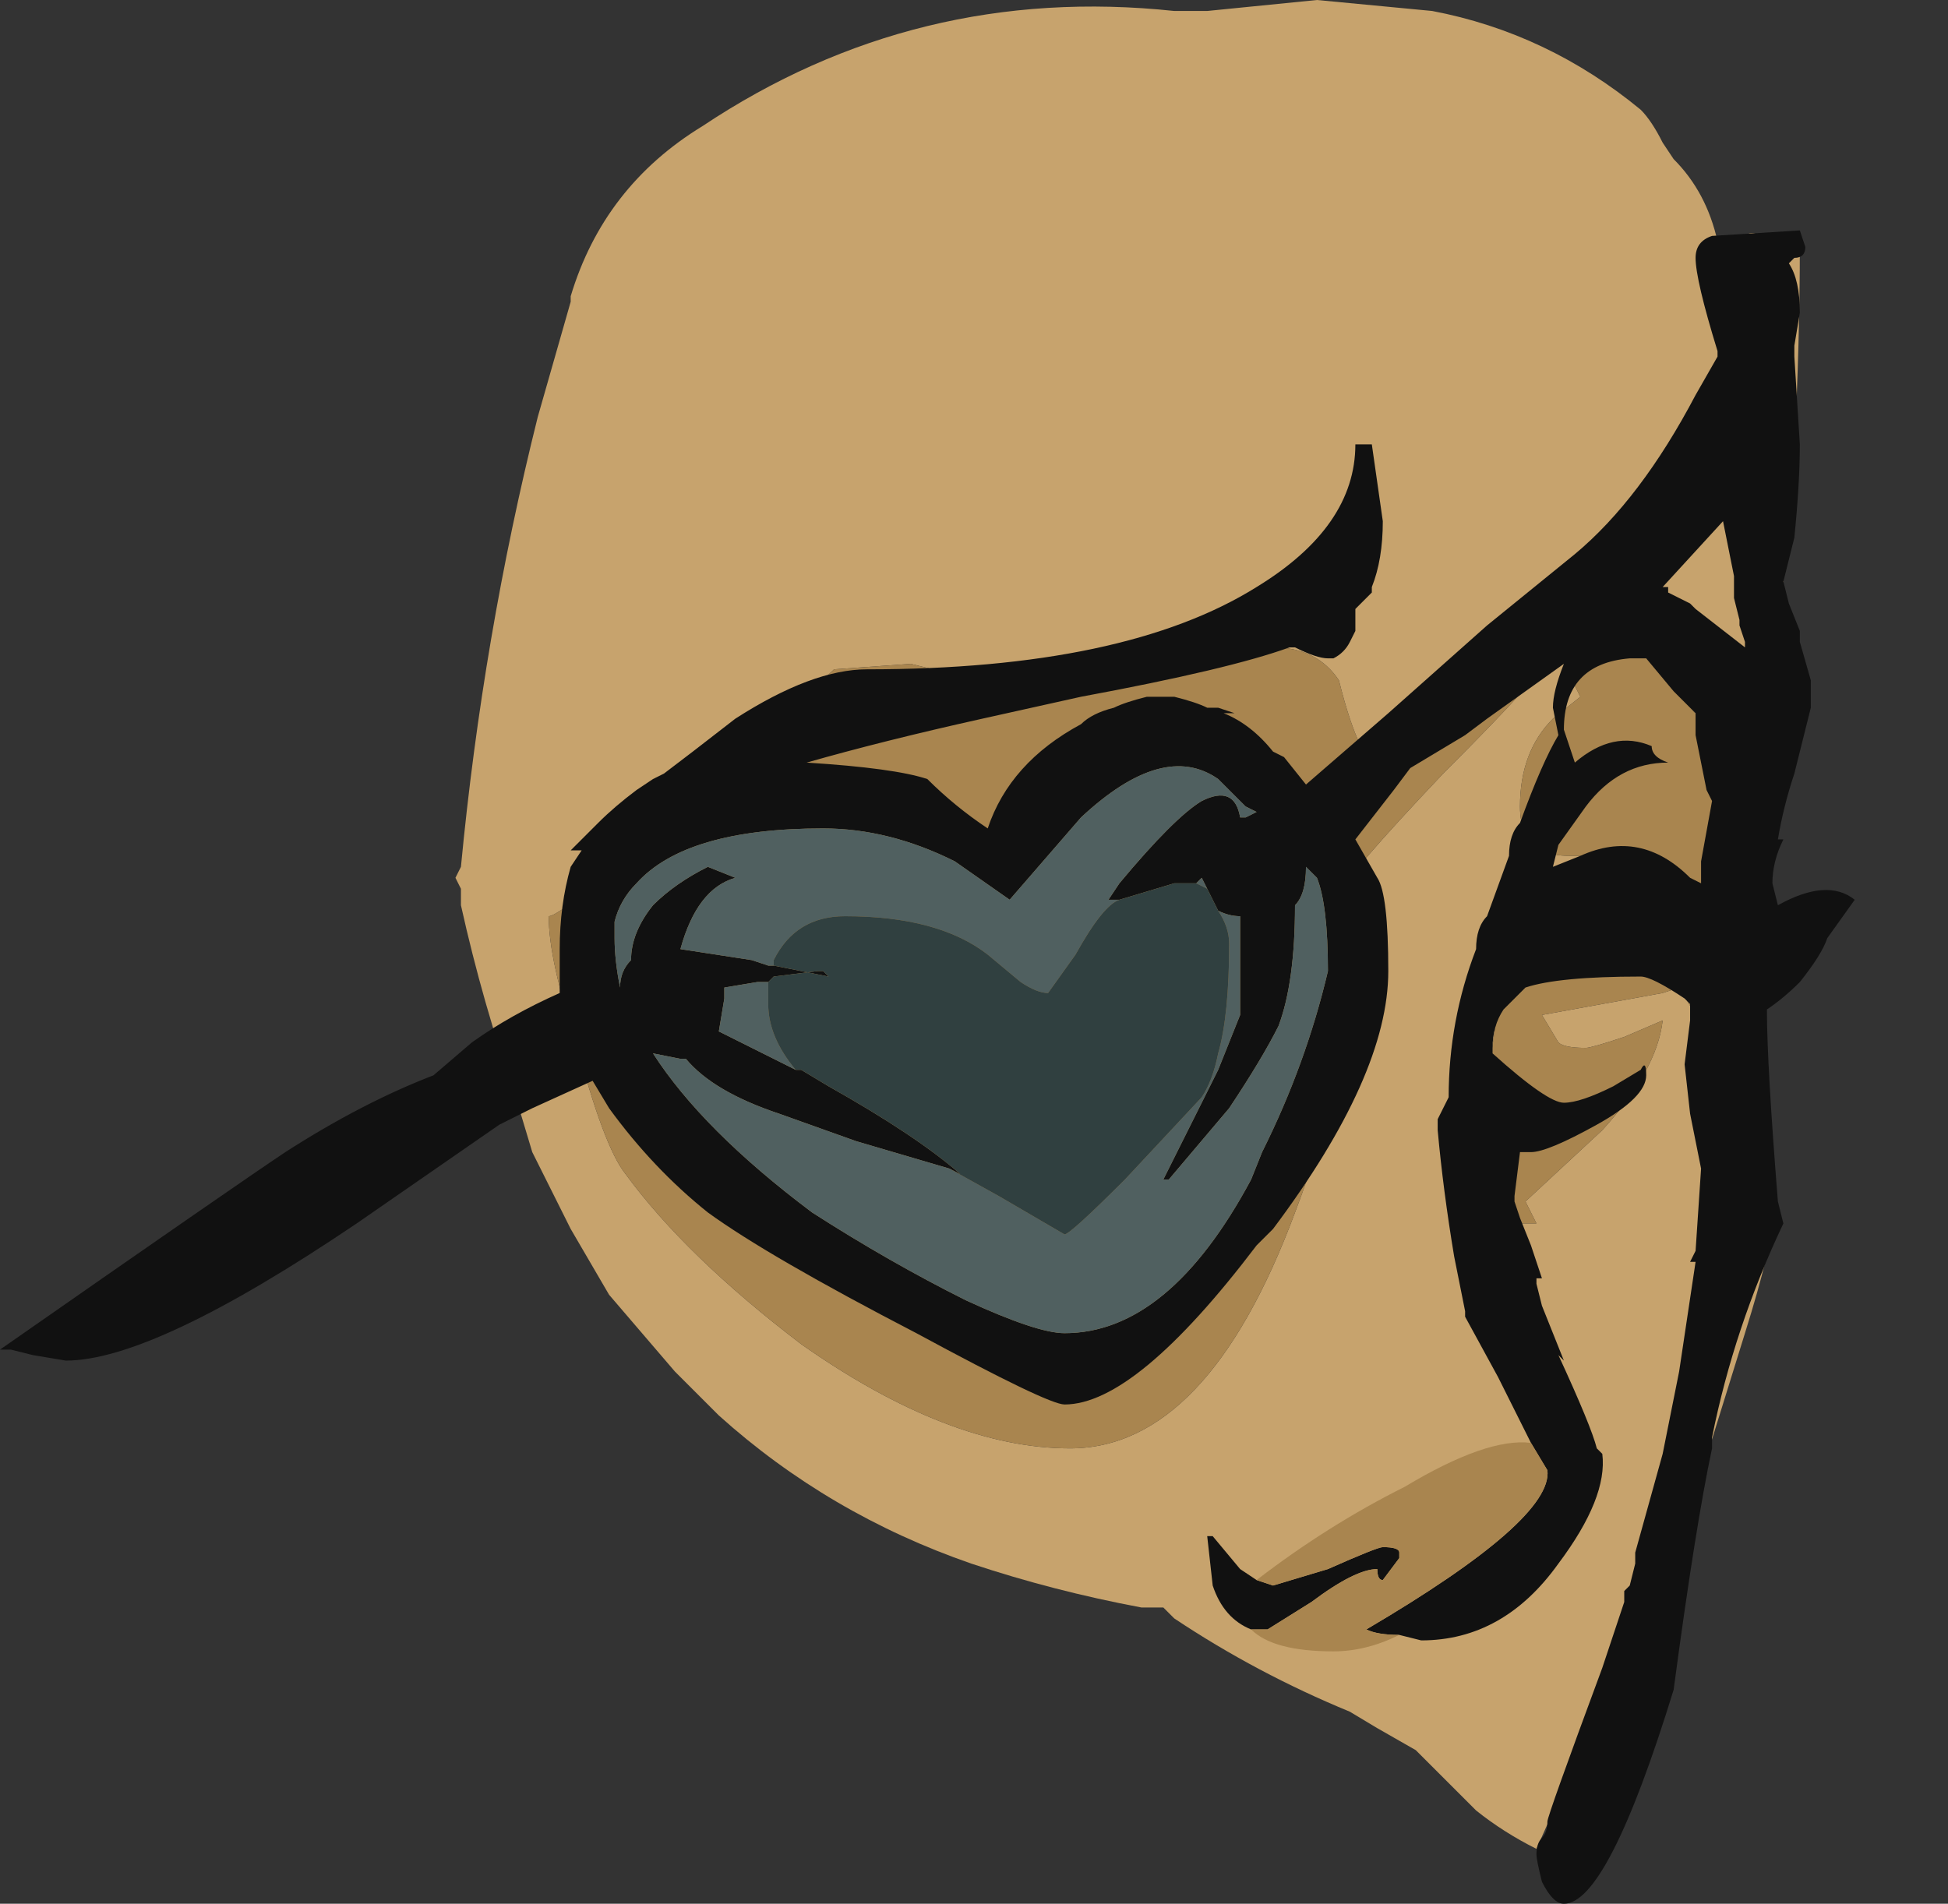 <?xml version="1.0" encoding="UTF-8" standalone="no"?>
<svg xmlns:ffdec="https://www.free-decompiler.com/flash" xmlns:xlink="http://www.w3.org/1999/xlink" ffdec:objectType="frame" height="121.45px" width="124.25px" xmlns="http://www.w3.org/2000/svg">
  <rect width="100%" height="100%" fill="#333333" stroke="none"/>
  <g transform="matrix(1.0, 0.0, 0.0, 1.0, 44.1, 74.2)">
    <use ffdec:characterId="304" height="17.35" transform="matrix(7.0, 0.0, 0.0, 7.0, -44.1, -74.2)" width="17.75" xlink:href="#shape0"/>
  </g>
  <defs>
    <g id="shape0" transform="matrix(1.0, 0.0, 0.0, 1.0, 6.3, 10.6)">
      <path d="M10.1 -8.35 Q10.1 -7.5 10.05 -6.5 L9.95 -5.5 9.95 -4.8 9.7 -0.6 9.85 0.5 Q9.85 0.75 9.6 1.55 L9.15 3.0 7.7 6.25 Q7.4 6.1 7.15 5.9 L6.6 5.35 6.25 5.15 6.0 5.0 Q5.15 4.65 4.4 4.15 L4.3 4.05 4.1 4.05 Q3.3 3.9 2.55 3.65 1.25 3.2 0.25 2.3 L-0.15 1.9 Q-0.45 1.55 -0.75 1.2 L-1.1 0.6 -1.45 -0.1 -1.6 -0.6 Q-1.9 -1.45 -2.1 -2.35 L-2.1 -2.5 -2.15 -2.6 -2.1 -2.7 Q-1.9 -4.8 -1.4 -6.8 L-1.1 -7.85 -1.1 -7.9 Q-0.8 -8.9 0.1 -9.45 2.05 -10.75 4.4 -10.5 L4.7 -10.5 5.7 -10.6 6.75 -10.5 Q7.8 -10.3 8.65 -9.6 8.75 -9.5 8.85 -9.3 L8.95 -9.15 Q9.25 -8.85 9.35 -8.4 L9.45 -8.4 9.6 -8.45 Q9.65 -8.5 9.75 -8.45 L10.1 -8.35 M3.55 -4.4 L2.4 -4.45 2.0 -4.55 1.3 -4.5 0.5 -3.75 Q-1.15 -2.25 -1.3 -2.25 -1.3 -1.85 -1.05 -1.1 -0.8 -0.15 -0.6 0.1 -0.05 0.85 1.0 1.65 2.35 2.6 3.45 2.6 4.7 2.6 5.5 0.45 5.75 -0.2 5.95 -1.05 L5.95 -2.5 Q5.95 -2.6 6.85 -3.55 7.8 -4.5 7.8 -4.6 L6.1 -3.8 Q6.0 -4.0 5.9 -4.4 5.7 -4.7 5.3 -4.7 L3.55 -4.4 M1.6 -3.3 L1.6 -3.3 M9.25 -3.95 L8.65 -4.8 8.0 -4.45 8.1 -4.25 7.85 -4.05 Q7.55 -3.75 7.55 -3.25 7.55 -3.1 7.6 -3.0 7.7 -2.8 8.0 -2.8 L8.2 -2.8 7.45 -2.1 7.1 0.3 Q7.25 0.55 7.55 0.55 L7.7 0.55 7.6 0.35 8.3 -0.3 Q8.8 -0.85 8.85 -1.3 L8.5 -1.15 Q8.2 -1.05 8.15 -1.05 7.95 -1.05 7.9 -1.1 L7.75 -1.35 8.85 -1.55 9.0 -1.6 9.15 -1.35 9.45 -3.3 9.25 -3.95 M11.45 -3.2 L11.45 -3.2" fill="#c7a36d" fill-rule="evenodd" stroke="none"/>
      <path d="M3.55 -4.4 L5.3 -4.7 Q5.7 -4.7 5.9 -4.4 6.0 -4.0 6.1 -3.8 L7.8 -4.6 Q7.8 -4.5 6.85 -3.55 5.95 -2.6 5.95 -2.5 L5.95 -1.05 Q5.75 -0.2 5.5 0.45 4.7 2.6 3.45 2.6 2.35 2.6 1.0 1.65 -0.05 0.85 -0.6 0.1 -0.8 -0.15 -1.05 -1.1 -1.3 -1.85 -1.3 -2.25 -1.15 -2.25 0.5 -3.75 L1.3 -4.5 2.0 -4.55 2.4 -4.45 3.55 -4.4 M1.6 -3.3 L1.6 -3.3 M9.25 -3.95 L9.45 -3.3 9.15 -1.35 9.0 -1.6 8.85 -1.55 7.75 -1.35 7.9 -1.1 Q7.95 -1.05 8.15 -1.05 8.2 -1.05 8.5 -1.15 L8.85 -1.3 Q8.8 -0.85 8.3 -0.3 L7.6 0.35 7.7 0.55 7.55 0.55 Q7.25 0.55 7.1 0.3 L7.45 -2.1 8.2 -2.8 8.0 -2.8 Q7.7 -2.8 7.6 -3.0 7.55 -3.1 7.55 -3.25 7.55 -3.75 7.85 -4.05 L8.1 -4.25 8.0 -4.45 8.65 -4.8 9.25 -3.95" fill="#a9854f" fill-rule="evenodd" stroke="none"/>
      <path d="M7.65 2.55 L7.35 1.95 7.05 1.4 7.05 1.35 6.95 0.85 Q6.85 0.25 6.8 -0.3 L6.8 -0.4 6.9 -0.6 Q6.9 -1.3 7.15 -1.95 7.15 -2.15 7.25 -2.25 L7.45 -2.8 Q7.45 -3.0 7.55 -3.1 7.75 -3.65 7.9 -3.9 L7.85 -4.15 Q7.85 -4.3 7.95 -4.55 L7.25 -4.05 7.05 -3.9 6.55 -3.6 6.4 -3.4 6.05 -2.95 6.25 -2.6 Q6.35 -2.45 6.35 -1.75 6.35 -0.8 5.3 0.6 L5.15 0.75 Q4.05 2.2 3.4 2.2 3.25 2.2 2.05 1.55 0.7 0.85 0.15 0.45 -0.35 0.05 -0.75 -0.5 L-0.9 -0.75 -1.45 -0.5 -1.75 -0.35 -3.05 0.55 Q-4.9 1.8 -5.7 1.8 L-6.0 1.75 -6.2 1.7 -6.3 1.7 Q-4.15 0.2 -3.7 -0.1 -3.0 -0.55 -2.35 -0.8 L-2.0 -1.1 Q-1.65 -1.35 -1.2 -1.55 L-1.2 -1.95 Q-1.2 -2.35 -1.1 -2.7 L-1.0 -2.85 -1.1 -2.85 -0.85 -3.1 Q-0.7 -3.25 -0.5 -3.4 L-0.35 -3.5 -0.25 -3.55 Q-0.05 -3.7 0.4 -4.05 1.1 -4.5 1.6 -4.5 3.95 -4.5 5.15 -5.25 6.05 -5.8 6.05 -6.55 L6.2 -6.55 6.3 -5.85 Q6.3 -5.5 6.2 -5.25 L6.2 -5.2 6.05 -5.05 6.05 -4.85 6.0 -4.75 Q5.95 -4.65 5.85 -4.6 L5.8 -4.6 Q5.7 -4.6 5.5 -4.7 L5.45 -4.7 Q4.9 -4.5 3.55 -4.25 L2.65 -4.05 Q1.75 -3.85 1.05 -3.65 1.85 -3.6 2.15 -3.5 2.4 -3.25 2.7 -3.05 2.9 -3.65 3.55 -4.0 3.65 -4.1 3.85 -4.15 3.95 -4.2 4.15 -4.25 L4.4 -4.25 Q4.6 -4.2 4.7 -4.15 L4.8 -4.15 4.95 -4.1 4.85 -4.1 Q5.1 -4.0 5.3 -3.75 L5.4 -3.7 5.6 -3.45 6.35 -4.1 7.25 -4.9 8.05 -5.55 Q8.65 -6.05 9.15 -7.0 L9.35 -7.35 9.35 -7.4 Q9.15 -8.05 9.15 -8.25 9.15 -8.4 9.3 -8.45 L10.1 -8.5 10.15 -8.35 Q10.15 -8.25 10.05 -8.25 L10.0 -8.2 Q10.1 -8.05 10.1 -7.75 L10.05 -7.45 10.05 -7.35 10.1 -6.55 Q10.1 -6.2 10.05 -5.7 L9.95 -5.3 10.0 -5.1 10.1 -4.85 10.1 -4.75 10.2 -4.4 10.2 -4.15 10.05 -3.55 Q9.95 -3.25 9.9 -2.95 L9.95 -2.95 Q9.85 -2.75 9.85 -2.55 L9.9 -2.35 Q10.35 -2.6 10.6 -2.4 L10.35 -2.05 Q10.3 -1.9 10.1 -1.65 9.95 -1.5 9.8 -1.4 9.8 -0.9 9.9 0.35 L9.95 0.55 Q9.5 1.5 9.3 2.5 L9.3 2.6 Q9.15 3.3 8.95 4.8 8.35 6.75 7.95 6.75 7.85 6.75 7.75 6.55 7.7 6.35 7.7 6.3 7.7 6.2 7.75 6.15 7.8 6.1 7.8 6.0 7.8 5.95 8.3 4.6 L8.5 4.0 8.5 3.9 8.55 3.85 8.6 3.65 8.6 3.55 8.85 2.65 9.0 1.9 9.15 0.9 9.1 0.9 9.15 0.8 9.2 0.05 9.1 -0.45 9.05 -0.9 9.1 -1.3 9.1 -1.45 9.05 -1.5 Q8.75 -1.7 8.65 -1.7 7.9 -1.7 7.6 -1.6 L7.4 -1.4 Q7.3 -1.25 7.3 -1.05 L7.3 -1.0 Q7.8 -0.55 7.95 -0.55 8.1 -0.55 8.4 -0.7 L8.65 -0.85 Q8.7 -0.95 8.7 -0.8 8.7 -0.6 8.25 -0.35 7.8 -0.1 7.65 -0.1 L7.55 -0.1 7.5 0.3 7.5 0.35 7.55 0.5 7.65 0.75 7.75 1.05 7.7 1.05 7.7 1.1 7.75 1.3 7.95 1.8 7.9 1.75 Q8.2 2.4 8.25 2.6 L8.3 2.65 Q8.35 3.05 7.9 3.65 7.4 4.35 6.65 4.35 L6.45 4.3 Q6.25 4.3 6.15 4.25 7.85 3.25 7.8 2.8 L7.65 2.55 M5.1 4.25 Q4.85 4.15 4.75 3.85 L4.7 3.4 4.75 3.4 5.0 3.7 5.15 3.8 5.3 3.85 5.8 3.7 Q6.25 3.5 6.3 3.5 6.45 3.5 6.45 3.55 L6.45 3.6 6.3 3.8 Q6.25 3.8 6.25 3.7 6.05 3.7 5.65 4.0 L5.25 4.25 5.1 4.25 M3.9 -2.4 L3.8 -2.4 3.9 -2.55 Q4.4 -3.15 4.65 -3.3 4.95 -3.45 5.0 -3.15 L5.05 -3.15 5.15 -3.2 5.05 -3.25 4.8 -3.5 Q4.3 -3.85 3.55 -3.15 L2.9 -2.4 2.4 -2.75 Q1.8 -3.05 1.2 -3.05 -0.05 -3.05 -0.5 -2.55 -0.65 -2.4 -0.7 -2.2 L-0.7 -2.05 Q-0.7 -1.85 -0.65 -1.6 -0.65 -1.75 -0.55 -1.85 -0.55 -2.1 -0.35 -2.35 -0.15 -2.55 0.15 -2.7 L0.4 -2.6 Q0.05 -2.5 -0.1 -1.95 L0.55 -1.85 0.7 -1.8 0.75 -1.8 1.25 -1.7 1.2 -1.75 1.15 -1.75 0.75 -1.7 0.7 -1.65 0.6 -1.65 0.3 -1.6 0.3 -1.5 0.25 -1.2 0.95 -0.85 1.0 -0.85 1.25 -0.7 Q2.05 -0.25 2.45 0.1 L2.35 0.05 1.5 -0.2 0.8 -0.45 Q0.2 -0.65 -0.05 -0.95 L-0.1 -0.95 -0.35 -1.0 Q0.1 -0.3 1.1 0.45 1.8 0.9 2.5 1.25 3.15 1.55 3.4 1.55 4.35 1.55 5.1 0.15 L5.2 -0.1 Q5.6 -0.9 5.8 -1.75 5.8 -2.35 5.7 -2.6 L5.6 -2.7 Q5.6 -2.45 5.5 -2.35 5.5 -1.65 5.35 -1.25 5.2 -0.95 4.9 -0.5 L4.35 0.15 4.3 0.15 4.8 -0.85 5.0 -1.35 5.0 -2.25 Q4.9 -2.25 4.8 -2.3 L4.7 -2.5 4.65 -2.6 4.6 -2.55 4.4 -2.55 3.9 -2.4 M9.4 -5.85 L8.85 -5.25 8.9 -5.25 8.9 -5.2 9.1 -5.1 9.15 -5.05 9.6 -4.7 9.6 -4.75 9.55 -4.9 9.55 -4.95 9.5 -5.15 9.5 -5.35 9.4 -5.85 M8.9 -3.65 Q8.45 -3.65 8.15 -3.25 L7.9 -2.9 7.85 -2.7 8.1 -2.8 Q8.65 -3.05 9.1 -2.6 L9.2 -2.55 9.2 -2.75 9.3 -3.3 9.25 -3.4 9.15 -3.9 9.15 -4.1 8.95 -4.3 8.7 -4.6 8.55 -4.6 Q7.95 -4.55 7.95 -3.95 L8.05 -3.65 Q8.4 -3.95 8.75 -3.8 8.75 -3.7 8.9 -3.65 M-1.0 -3.65 L-1.0 -3.65" fill="#111111" fill-rule="evenodd" stroke="none"/>
      <path d="M3.9 -2.4 Q3.75 -2.35 3.5 -1.9 L3.25 -1.55 Q3.15 -1.55 3.0 -1.65 L2.7 -1.9 Q2.25 -2.25 1.4 -2.25 0.95 -2.25 0.75 -1.85 L0.75 -1.8 0.7 -1.8 0.55 -1.85 -0.1 -1.95 Q0.05 -2.5 0.4 -2.6 L0.15 -2.7 Q-0.15 -2.55 -0.35 -2.35 -0.55 -2.1 -0.55 -1.85 -0.65 -1.75 -0.65 -1.6 -0.7 -1.85 -0.7 -2.05 L-0.7 -2.2 Q-0.65 -2.4 -0.5 -2.55 -0.05 -3.05 1.2 -3.05 1.8 -3.05 2.4 -2.75 L2.9 -2.4 3.55 -3.15 Q4.3 -3.85 4.8 -3.5 L5.05 -3.25 5.15 -3.2 5.05 -3.15 5.0 -3.15 Q4.95 -3.45 4.65 -3.3 4.4 -3.15 3.9 -2.55 L3.8 -2.4 3.9 -2.4 M0.7 -1.65 Q0.7 -1.55 0.7 -1.45 0.7 -1.15 0.95 -0.85 L0.25 -1.2 0.3 -1.5 0.3 -1.6 0.6 -1.65 0.7 -1.65 M2.35 0.05 L2.8 0.3 3.4 0.65 Q3.45 0.65 3.95 0.15 L4.65 -0.6 Q4.75 -0.75 4.8 -1.0 4.9 -1.35 4.9 -2.0 4.9 -2.15 4.8 -2.3 4.9 -2.25 5.0 -2.25 L5.0 -1.35 4.8 -0.85 4.3 0.15 4.35 0.15 4.9 -0.5 Q5.2 -0.95 5.35 -1.25 5.5 -1.65 5.5 -2.35 5.6 -2.45 5.6 -2.7 L5.7 -2.6 Q5.8 -2.35 5.8 -1.75 5.6 -0.9 5.2 -0.1 L5.1 0.15 Q4.35 1.55 3.4 1.55 3.15 1.55 2.5 1.25 1.8 0.9 1.1 0.45 0.1 -0.3 -0.35 -1.0 L-0.1 -0.95 -0.05 -0.95 Q0.2 -0.65 0.8 -0.45 L1.5 -0.2 2.35 0.05 M4.7 -2.5 L4.6 -2.55 4.65 -2.6 4.7 -2.5" fill="#506060" fill-rule="evenodd" stroke="none"/>
      <path d="M0.75 -1.8 L0.75 -1.85 Q0.95 -2.25 1.4 -2.25 2.25 -2.25 2.7 -1.9 L3.0 -1.65 Q3.15 -1.55 3.25 -1.55 L3.5 -1.9 Q3.75 -2.35 3.9 -2.4 L4.4 -2.55 4.6 -2.55 4.7 -2.5 4.8 -2.3 Q4.9 -2.15 4.9 -2.0 4.9 -1.35 4.8 -1.0 4.75 -0.75 4.65 -0.6 L3.95 0.15 Q3.45 0.65 3.4 0.65 L2.8 0.3 2.35 0.05 2.45 0.1 Q2.05 -0.25 1.25 -0.7 L1.0 -0.85 0.95 -0.85 Q0.7 -1.15 0.7 -1.45 0.7 -1.55 0.7 -1.65 L0.75 -1.7 1.15 -1.75 1.2 -1.75 1.25 -1.7 0.75 -1.8" fill="#304040" fill-rule="evenodd" stroke="none"/>
      <path d="M7.5 0.35 L7.55 0.5 7.5 0.35" fill="#ffffff" fill-rule="evenodd" stroke="none"/>
      <path d="M6.45 4.3 Q6.15 4.45 5.85 4.45 5.3 4.45 5.1 4.25 L5.25 4.25 5.65 4.0 Q6.05 3.7 6.25 3.7 6.25 3.8 6.3 3.8 L6.45 3.6 6.45 3.55 Q6.45 3.5 6.3 3.5 6.25 3.5 5.8 3.7 L5.3 3.85 5.15 3.8 Q5.8 3.3 6.5 2.95 7.25 2.5 7.65 2.55 L7.8 2.8 Q7.85 3.25 6.15 4.25 6.25 4.3 6.45 4.3" fill="#a9854f" fill-rule="evenodd" stroke="none"/>
    </g>
  </defs>
</svg>
